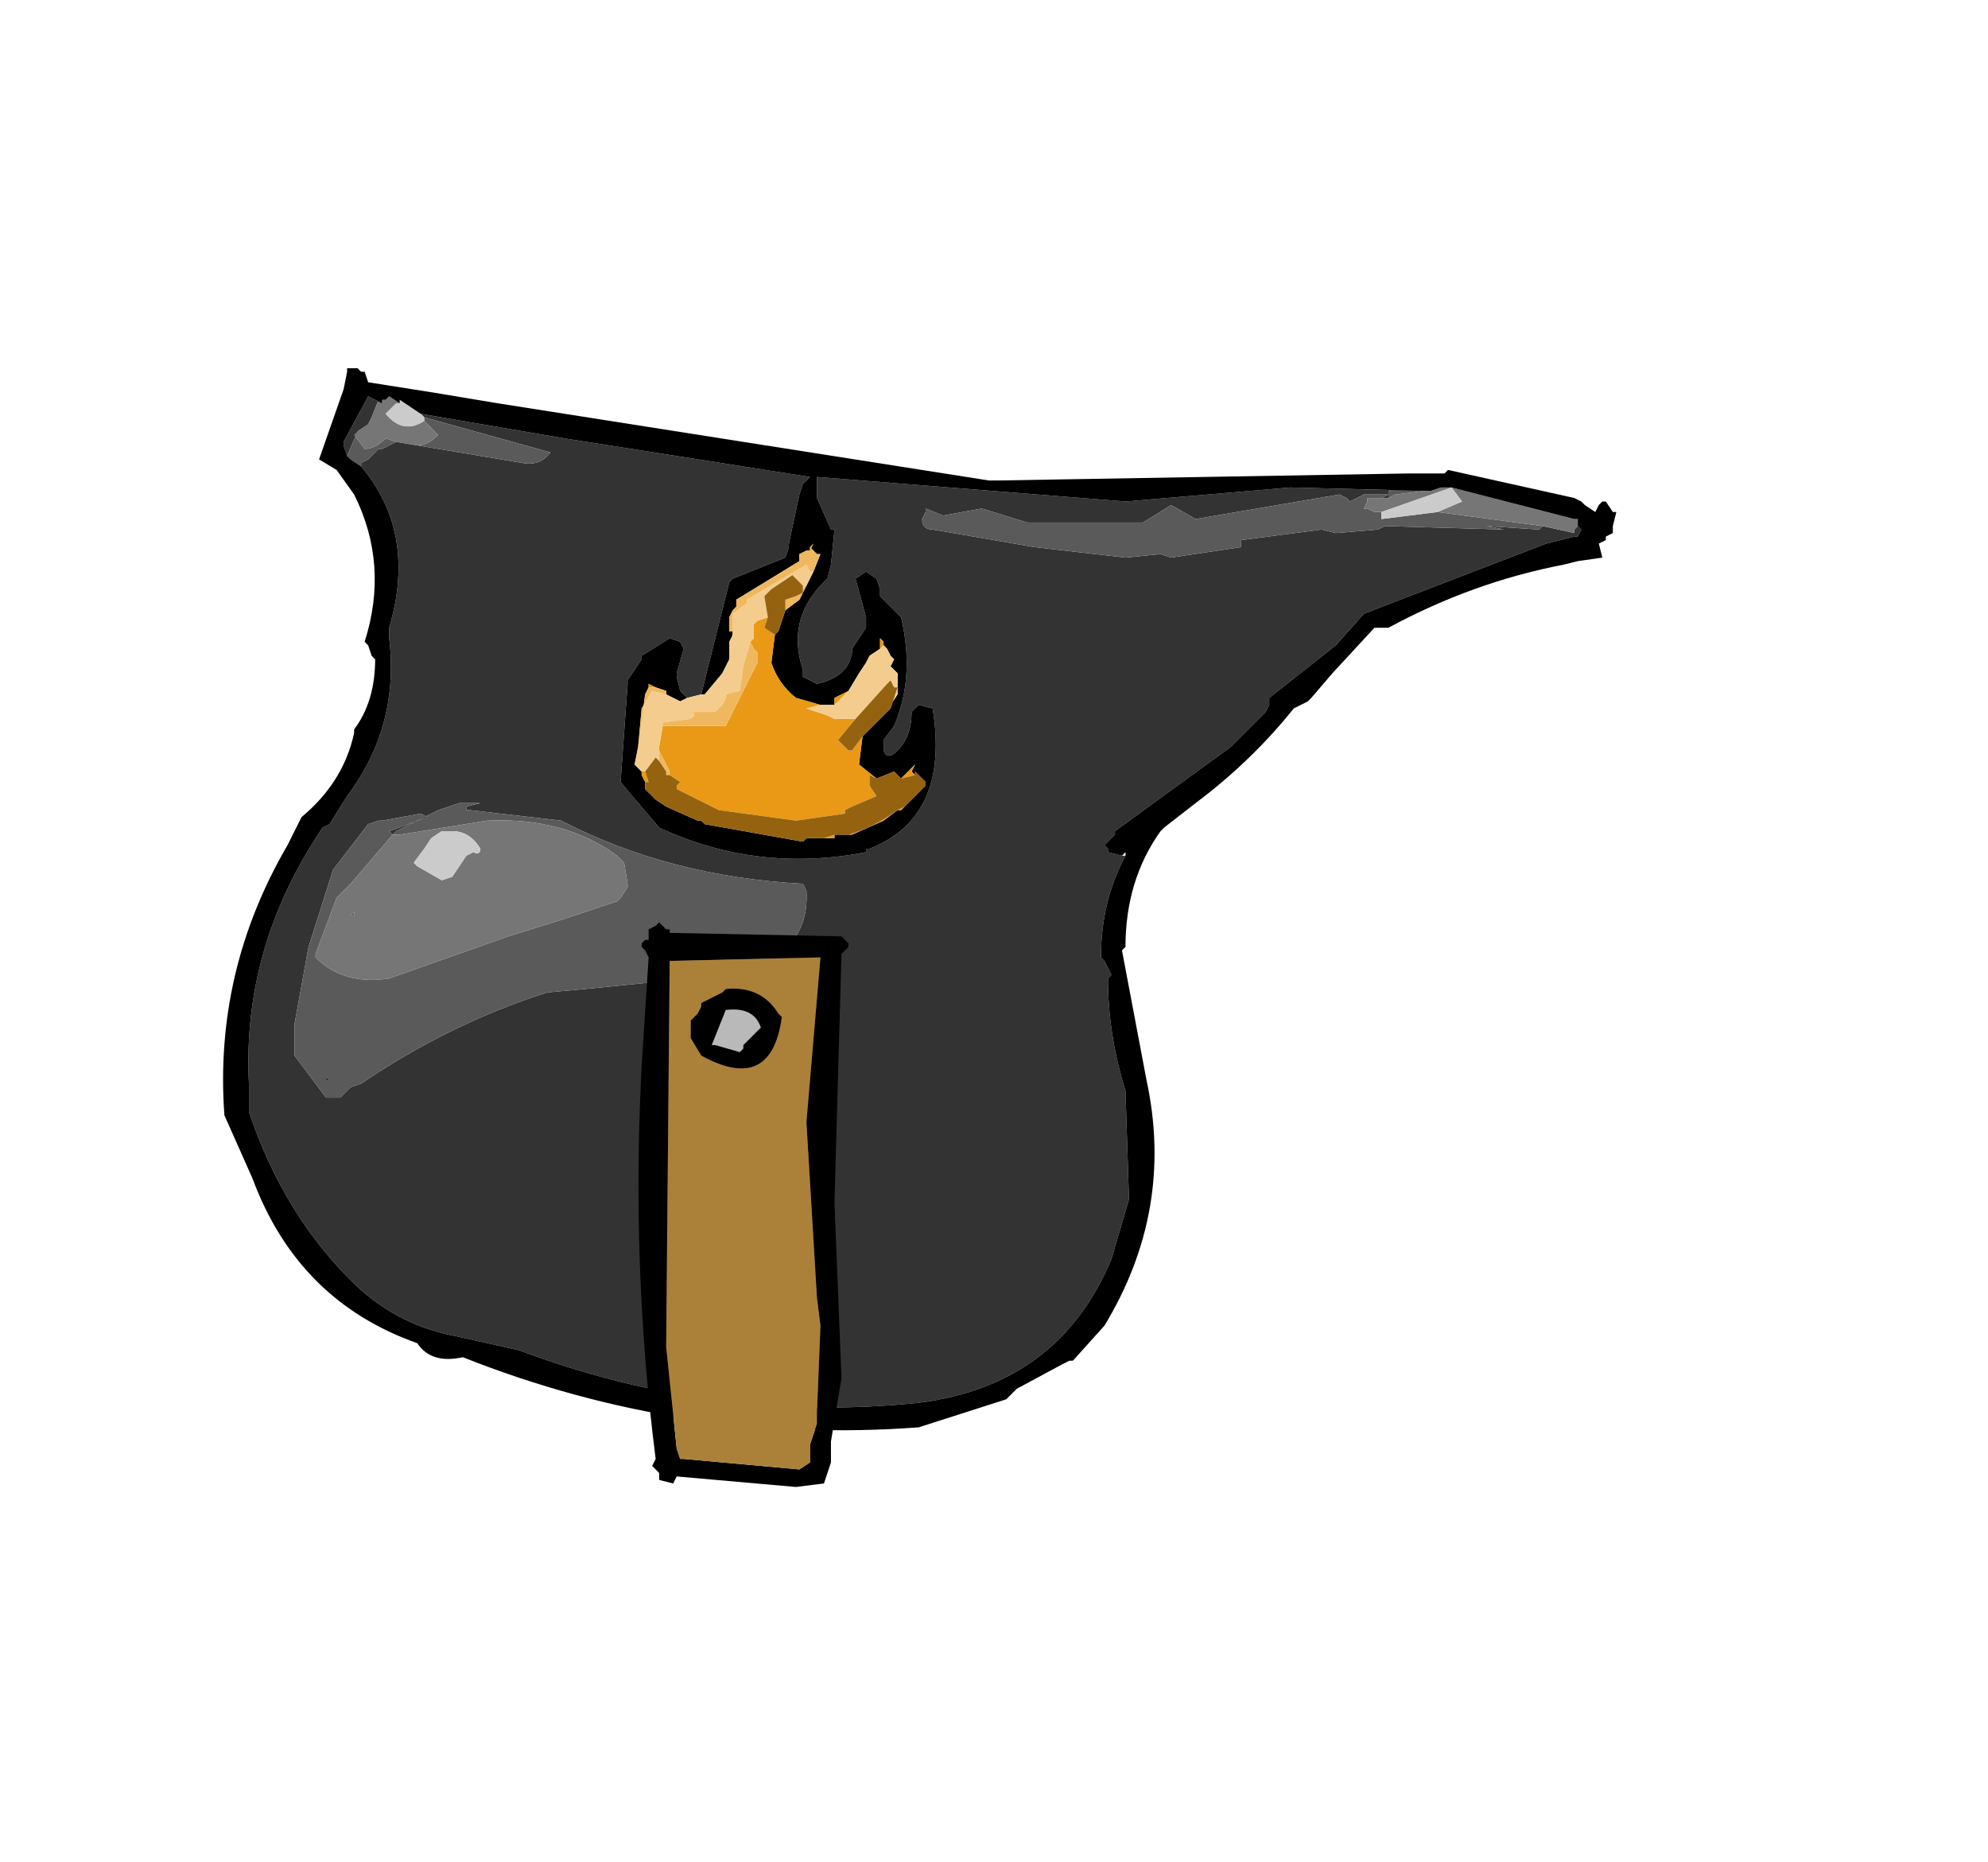 <?xml version="1.0" encoding="UTF-8" standalone="no"?>
<svg xmlns:xlink="http://www.w3.org/1999/xlink" height="159.3px" width="170.1px" xmlns="http://www.w3.org/2000/svg">
  <g transform="matrix(6.0, 0.0, 0.0, 6.0, 62.7, 88.2)">
    <use height="15.2" transform="matrix(1.0, 0.0, 0.0, 1.0, -7.25, -9.5)" width="19.85" xlink:href="#shape0"/>
    <use height="8.05" transform="matrix(1.0, 0.0, 0.0, 1.0, -1.35, -1.55)" width="3.0" xlink:href="#shape1"/>
  </g>
  <defs>
    <g id="shape0" transform="matrix(1.0, 0.0, 0.0, 1.0, 7.25, 9.5)">
      <path d="M9.85 -7.7 L9.45 -7.75 9.35 -7.7 9.35 -7.65 9.2 -7.65 9.05 -7.65 9.0 -7.65 8.8 -7.55 8.75 -7.6 8.65 -7.65 6.6 -7.3 6.25 -7.5 5.85 -7.25 4.2 -7.25 3.55 -7.45 3.0 -7.35 2.75 -7.45 2.75 -7.4 2.7 -7.3 Q2.7 -7.15 2.85 -7.15 L4.3 -6.9 5.6 -6.75 6.1 -6.8 6.25 -6.75 7.25 -6.9 7.25 -6.95 7.25 -7.0 8.4 -7.15 8.6 -7.1 9.2 -7.15 9.3 -7.2 11.0 -7.15 10.75 -7.2 11.5 -7.15 11.55 -7.2 12.0 -7.1 12.0 -7.15 12.05 -7.2 12.1 -7.15 12.05 -7.05 12.0 -7.05 11.6 -6.95 9.0 -5.95 8.6 -5.5 7.65 -4.75 7.65 -4.65 7.6 -4.55 7.1 -4.05 5.45 -2.85 5.45 -2.8 5.4 -2.75 5.35 -2.7 5.3 -2.65 5.35 -2.6 5.35 -2.55 5.55 -2.5 5.6 -2.5 Q5.25 -1.85 5.25 -1.05 L5.3 -1.0 5.4 -0.8 5.35 -0.75 Q5.35 0.05 5.6 0.85 L5.65 2.4 5.4 3.25 Q4.65 5.05 2.65 5.3 -0.25 5.6 -3.05 4.55 L-3.95 4.35 Q-4.75 4.2 -5.35 3.65 -6.4 2.65 -6.9 1.15 L-6.9 0.75 Q-7.0 -1.2 -5.85 -2.9 L-5.75 -2.95 -5.5 -3.35 Q-4.75 -4.35 -4.9 -5.6 L-4.9 -5.75 Q-4.5 -7.1 -5.3 -8.05 L-5.3 -8.1 -5.2 -8.15 -5.05 -8.3 -5.0 -8.3 -4.8 -8.4 -4.5 -8.35 -3.0 -8.1 Q-2.75 -8.05 -2.6 -8.25 L-4.4 -8.75 -4.45 -8.8 -2.4 -8.45 1.1 -7.9 1.05 -7.85 1.0 -7.8 0.95 -7.65 0.8 -6.95 0.8 -6.9 0.75 -6.75 0.0 -6.45 -0.05 -6.4 -0.45 -4.8 -0.65 -4.75 -0.7 -4.8 -0.75 -4.85 -0.8 -5.05 -0.8 -5.1 -0.7 -5.45 -0.75 -5.55 -0.9 -5.6 -1.3 -5.35 -1.3 -5.3 -1.5 -5.0 -1.5 -4.95 -1.6 -3.55 -1.05 -2.9 Q0.35 -2.25 1.9 -2.55 L1.9 -2.6 1.95 -2.6 Q3.1 -3.05 2.85 -4.6 L2.65 -4.65 2.55 -4.55 Q2.55 -4.2 2.35 -4.0 2.2 -3.85 2.15 -4.0 L2.15 -4.1 2.15 -4.15 2.3 -4.35 Q2.6 -5.05 2.4 -5.9 L2.1 -6.2 2.1 -6.3 2.05 -6.45 1.9 -6.55 1.75 -6.45 1.9 -5.9 1.9 -5.75 1.7 -5.45 1.7 -5.4 Q1.65 -5.05 1.2 -4.95 L1.0 -5.05 1.0 -5.15 Q0.75 -5.9 1.35 -6.45 L1.4 -6.65 1.45 -7.15 1.4 -7.15 1.2 -7.6 1.2 -7.85 1.2 -7.9 5.6 -7.55 7.95 -7.75 9.95 -7.7 9.85 -7.7 M9.25 -7.6 L9.35 -7.65 9.35 -7.6 9.25 -7.6 M1.05 -2.0 L1.0 -2.1 Q-0.9 -2.2 -2.45 -3.0 L-3.75 -3.15 -3.8 -3.15 -3.8 -3.2 -3.6 -3.25 -3.85 -3.25 -3.9 -3.25 -4.2 -3.15 -4.1 -3.2 -4.8 -2.85 -4.85 -2.8 -4.9 -2.85 -4.35 -3.05 -4.45 -3.1 -5.0 -3.0 -5.05 -3.0 -5.2 -2.95 -5.7 -2.3 -6.05 -1.2 -6.25 -0.1 -6.25 0.35 -5.8 0.95 -5.6 0.95 -5.45 0.8 -5.3 0.75 Q-4.05 -0.1 -2.65 -0.55 L-2.1 -0.6 -0.1 -0.8 0.2 -0.9 Q1.1 -1.15 1.05 -2.0 M-5.5 -8.2 L-5.55 -8.35 -5.55 -8.4 -5.2 -9.05 -5.0 -8.95 -5.05 -9.0 -5.15 -8.75 -5.2 -8.65 -5.35 -8.55 -5.5 -8.2 M-5.8 0.7 L-5.8 0.65 -5.75 0.7 -5.8 0.7" fill="#333333" fill-rule="evenodd" stroke="none"/>
      <path d="M11.55 -7.2 L11.5 -7.15 10.75 -7.2 11.0 -7.15 9.3 -7.2 9.2 -7.15 8.6 -7.1 8.4 -7.15 7.25 -7.0 7.25 -6.95 7.25 -6.9 6.25 -6.75 6.1 -6.8 5.6 -6.75 4.3 -6.9 2.85 -7.15 Q2.7 -7.15 2.7 -7.3 L2.75 -7.4 2.75 -7.45 3.0 -7.35 3.55 -7.45 4.2 -7.25 5.85 -7.25 6.25 -7.5 6.6 -7.3 8.65 -7.65 8.75 -7.6 8.8 -7.55 9.0 -7.65 9.05 -7.65 9.2 -7.65 9.35 -7.65 9.35 -7.7 9.45 -7.75 9.85 -7.7 9.45 -7.65 9.35 -7.6 9.35 -7.65 9.25 -7.6 9.05 -7.6 9.05 -7.55 9.0 -7.45 9.05 -7.45 9.15 -7.4 9.25 -7.4 9.25 -7.3 10.05 -7.4 11.55 -7.2 M-4.4 -8.75 L-2.6 -8.25 Q-2.75 -8.05 -3.0 -8.1 L-4.5 -8.35 Q-4.35 -8.35 -4.2 -8.5 L-4.4 -8.7 -4.4 -8.75 M-4.8 -8.4 L-5.0 -8.3 -5.05 -8.3 -5.2 -8.15 -5.3 -8.1 -5.3 -8.05 -5.45 -8.15 -5.5 -8.2 -5.35 -8.55 -5.4 -8.5 -5.25 -8.3 Q-5.1 -8.3 -4.95 -8.45 L-4.8 -8.4 M1.05 -2.0 Q1.1 -1.15 0.2 -0.9 L-0.1 -0.8 -2.1 -0.6 -2.65 -0.55 Q-4.05 -0.1 -5.3 0.75 L-5.45 0.8 -5.6 0.95 -5.8 0.95 -6.25 0.35 -6.25 -0.1 -6.05 -1.2 -5.7 -2.3 -5.2 -2.95 -5.05 -3.0 -5.0 -3.0 -4.45 -3.1 -4.35 -3.05 -4.9 -2.85 -4.85 -2.8 -4.8 -2.85 -4.1 -3.2 -4.2 -3.15 -3.9 -3.25 -3.85 -3.25 -3.6 -3.25 -3.8 -3.2 -3.8 -3.15 -3.75 -3.15 -2.45 -3.0 Q-0.9 -2.2 1.0 -2.1 L1.05 -2.0 M-4.85 -2.8 L-5.45 -2.1 -5.65 -1.9 -5.95 -1.1 -5.95 -1.05 Q-5.55 -0.65 -4.9 -0.75 L-3.2 -1.35 -2.4 -1.6 -1.65 -1.85 -1.6 -1.9 -1.5 -2.05 -1.5 -2.1 -1.55 -2.4 -1.6 -2.45 -1.65 -2.5 Q-2.4 -3.05 -3.5 -3.0 L-4.75 -2.8 -4.85 -2.8 M-5.4 -1.65 L-5.45 -1.65 -5.2 -1.9 -5.4 -1.7 -5.4 -1.65 M-5.8 0.7 L-5.75 0.7 -5.8 0.65 -5.8 0.7" fill="#5a5a5a" fill-rule="evenodd" stroke="none"/>
      <path d="M9.85 -7.7 L9.95 -7.7 10.1 -7.75 10.25 -7.75 9.25 -7.4 9.15 -7.4 9.05 -7.45 9.0 -7.45 9.05 -7.55 9.05 -7.6 9.25 -7.6 9.35 -7.6 9.45 -7.65 9.85 -7.7 M-4.5 -8.35 L-4.8 -8.4 -4.95 -8.45 Q-5.1 -8.3 -5.25 -8.3 L-5.4 -8.5 -5.35 -8.55 -5.2 -8.65 -5.15 -8.75 -5.05 -9.0 -5.0 -8.95 -5.0 -9.0 -4.95 -9.0 -4.9 -9.05 -4.75 -8.95 -4.8 -8.95 -4.95 -8.8 Q-4.7 -8.5 -4.4 -8.7 L-4.2 -8.5 Q-4.35 -8.35 -4.5 -8.35 M12.05 -7.2 L12.0 -7.15 12.0 -7.1 11.55 -7.2 10.05 -7.4 10.4 -7.55 10.25 -7.75 12.0 -7.3 12.05 -7.3 12.05 -7.25 12.05 -7.2 M-4.85 -2.8 L-4.75 -2.8 -3.5 -3.0 Q-2.4 -3.05 -1.65 -2.5 L-1.6 -2.45 -1.55 -2.4 -1.5 -2.1 -1.5 -2.05 -1.6 -1.9 -1.65 -1.85 -2.4 -1.6 -3.2 -1.35 -4.9 -0.75 Q-5.55 -0.65 -5.95 -1.05 L-5.95 -1.1 -5.65 -1.9 -5.45 -2.1 -4.85 -2.8 M-3.8 -2.5 L-3.7 -2.55 Q-3.6 -2.5 -3.6 -2.6 -3.75 -2.85 -4.0 -2.85 L-4.15 -2.85 -4.3 -2.75 -4.4 -2.6 -4.55 -2.4 -4.5 -2.35 -4.15 -2.15 -4.0 -2.2 -3.8 -2.5 M-5.4 -1.65 L-5.4 -1.7 -5.2 -1.9 -5.45 -1.65 -5.4 -1.65" fill="#767676" fill-rule="evenodd" stroke="none"/>
      <path d="M-4.45 -8.8 L-4.4 -8.75 -4.4 -8.7 Q-4.7 -8.5 -4.95 -8.8 L-4.8 -8.95 -4.75 -8.95 -4.75 -9.0 -4.45 -8.8 M10.05 -7.4 L9.25 -7.3 9.25 -7.4 10.25 -7.75 10.4 -7.55 10.05 -7.4 M-3.8 -2.5 L-4.0 -2.2 -4.15 -2.15 -4.5 -2.35 -4.55 -2.4 -4.4 -2.6 -4.3 -2.75 -4.15 -2.85 -4.0 -2.85 Q-3.75 -2.85 -3.6 -2.6 -3.6 -2.5 -3.7 -2.55 L-3.8 -2.5" fill="#cbcbcb" fill-rule="evenodd" stroke="none"/>
      <path d="M9.95 -7.7 L7.95 -7.75 5.6 -7.55 1.2 -7.9 1.2 -7.85 1.2 -7.6 1.4 -7.15 1.45 -7.15 1.4 -6.65 1.35 -6.45 Q0.75 -5.9 1.0 -5.15 L1.0 -5.05 1.2 -4.95 Q1.65 -5.05 1.7 -5.4 L1.7 -5.45 1.9 -5.75 1.9 -5.9 1.75 -6.45 1.9 -6.55 2.05 -6.45 2.1 -6.3 2.1 -6.2 2.4 -5.9 Q2.6 -5.05 2.3 -4.35 L2.15 -4.15 2.15 -4.1 2.15 -4.0 Q2.2 -3.85 2.35 -4.0 2.55 -4.2 2.55 -4.55 L2.65 -4.65 2.85 -4.6 Q3.1 -3.05 1.95 -2.6 L1.9 -2.6 1.9 -2.55 Q0.35 -2.25 -1.05 -2.9 L-1.6 -3.55 -1.5 -4.95 -1.5 -5.0 -1.3 -5.3 -1.3 -5.35 -0.9 -5.6 -0.75 -5.55 -0.7 -5.45 -0.8 -5.1 -0.8 -5.05 -0.75 -4.85 -0.7 -4.8 -0.65 -4.75 -0.75 -4.7 -0.95 -4.8 -0.95 -4.85 -1.1 -4.9 -1.2 -4.95 -1.2 -4.9 -1.25 -4.8 -1.35 -4.05 -1.4 -3.8 -1.3 -3.7 -1.3 -3.65 -1.25 -3.55 -1.25 -3.45 -1.1 -3.3 -0.95 -3.2 -0.5 -3.0 -0.45 -3.0 -0.4 -2.95 1.0 -2.7 1.05 -2.75 1.3 -2.75 1.45 -2.75 1.45 -2.8 1.65 -2.8 1.7 -2.8 2.15 -3.0 2.35 -3.15 2.4 -3.15 2.45 -3.2 2.75 -3.5 2.75 -3.55 2.6 -3.7 2.6 -3.65 2.55 -3.7 2.6 -3.8 2.45 -3.65 2.4 -3.6 2.3 -3.7 2.05 -3.6 1.8 -3.8 1.85 -4.2 2.25 -4.6 2.25 -4.65 2.35 -4.8 2.35 -5.1 2.25 -5.2 2.3 -5.3 2.25 -5.35 2.2 -5.45 2.15 -5.5 2.15 -5.55 2.1 -5.6 2.1 -5.45 1.95 -5.35 1.9 -5.25 1.8 -5.1 1.65 -4.85 1.45 -4.75 1.45 -4.7 1.45 -4.65 1.25 -4.65 0.9 -4.75 Q0.65 -4.95 0.55 -5.25 L0.6 -5.65 0.65 -5.7 0.7 -5.85 0.75 -6.0 0.95 -6.15 1.0 -6.25 1.05 -6.35 1.15 -6.55 1.25 -6.8 1.2 -6.8 1.1 -6.9 1.15 -6.95 1.15 -7.05 1.15 -6.95 1.1 -6.85 1.05 -6.85 0.95 -6.8 0.95 -6.7 0.05 -6.15 0.05 -6.05 0.0 -6.0 -0.05 -5.9 -0.05 -5.7 0.0 -5.7 -0.05 -5.3 -0.15 -5.1 -0.4 -4.8 -0.45 -4.8 -0.05 -6.4 0.0 -6.45 0.75 -6.75 0.8 -6.9 0.8 -6.95 0.95 -7.65 1.0 -7.8 1.05 -7.85 1.1 -7.9 -2.4 -8.45 -4.45 -8.8 -4.75 -9.0 -4.75 -8.95 -4.9 -9.05 -4.95 -9.0 -5.0 -9.0 -5.0 -8.95 -5.2 -9.05 -5.55 -8.4 -5.55 -8.35 -5.5 -8.2 -5.45 -8.15 -5.3 -8.05 Q-4.5 -7.1 -4.9 -5.75 L-4.9 -5.6 Q-4.75 -4.35 -5.5 -3.35 L-5.75 -2.95 -5.85 -2.9 Q-7.0 -1.2 -6.9 0.75 L-6.9 1.15 Q-6.4 2.65 -5.35 3.65 -4.75 4.2 -3.95 4.35 L-3.05 4.55 Q-0.25 5.6 2.65 5.3 4.65 5.05 5.4 3.25 L5.65 2.4 5.6 0.85 Q5.35 0.05 5.35 -0.75 L5.4 -0.8 5.3 -1.0 5.25 -1.05 Q5.25 -1.85 5.6 -2.5 L5.6 -2.55 5.55 -2.5 5.35 -2.55 5.35 -2.6 5.3 -2.65 5.35 -2.7 5.4 -2.75 5.45 -2.8 5.45 -2.85 7.1 -4.05 7.6 -4.55 7.65 -4.65 7.65 -4.75 8.6 -5.5 9.0 -5.95 11.6 -6.95 12.0 -7.05 12.05 -7.05 12.1 -7.15 12.05 -7.2 12.05 -7.25 12.05 -7.3 12.0 -7.3 10.25 -7.75 10.1 -7.75 9.95 -7.7 M10.2 -8.0 L12.0 -7.6 12.1 -7.55 12.15 -7.5 12.3 -7.4 12.35 -7.5 12.4 -7.55 12.45 -7.55 12.55 -7.4 12.6 -7.4 12.55 -7.2 12.55 -7.15 12.55 -7.1 12.45 -7.05 12.45 -7.0 12.35 -6.95 12.4 -6.75 12.05 -6.7 11.85 -6.65 Q10.55 -6.4 9.35 -5.75 L9.15 -5.75 8.55 -5.1 8.25 -4.75 8.2 -4.7 8.0 -4.6 Q7.4 -3.85 6.6 -3.25 L6.15 -2.9 6.1 -2.85 Q5.6 -2.15 5.6 -1.2 L5.55 -1.15 5.9 0.7 Q6.3 2.55 5.3 4.2 L4.85 4.7 4.8 4.7 4.7 4.75 4.05 5.1 3.95 5.2 3.9 5.25 2.65 5.65 Q-0.7 5.9 -3.85 4.65 -4.3 4.75 -4.5 4.45 -6.2 3.85 -6.85 2.1 L-7.25 1.2 Q-7.4 -0.85 -6.35 -2.65 L-6.15 -3.05 Q-5.55 -3.55 -5.4 -4.25 L-5.4 -4.3 Q-5.1 -4.7 -5.1 -5.3 L-5.15 -5.35 -5.2 -5.5 -5.25 -5.55 Q-4.9 -6.65 -5.4 -7.65 L-5.65 -8.0 -5.9 -8.15 -5.55 -9.15 -5.6 -9.15 -5.55 -9.15 -5.5 -9.4 -5.5 -9.45 -5.4 -9.45 -5.35 -9.45 -5.3 -9.4 -5.25 -9.4 -5.2 -9.25 -4.25 -9.1 -3.35 -8.95 3.65 -7.85 3.8 -7.85 9.65 -7.95 10.15 -7.95 10.2 -8.0" fill="#000000" fill-rule="evenodd" stroke="none"/>
      <path d="M2.15 -5.5 L2.1 -5.45 2.1 -5.6 2.15 -5.55 2.15 -5.5 M1.65 -4.85 L1.5 -4.7 1.45 -4.65 1.45 -4.7 1.45 -4.75 1.65 -4.85 M1.25 -4.65 L1.05 -4.6 1.35 -4.5 1.45 -4.45 1.75 -4.45 1.5 -4.15 1.65 -4.0 1.7 -4.0 1.85 -4.2 1.8 -3.8 2.05 -3.6 1.95 -3.65 1.95 -3.6 1.95 -3.5 2.05 -3.35 1.7 -3.2 1.6 -3.15 1.6 -3.1 0.9 -3.0 -0.2 -3.15 -0.8 -3.45 -0.8 -3.5 -0.75 -3.55 -0.9 -3.65 -0.9 -3.7 -0.95 -3.8 -1.05 -4.0 -1.05 -4.05 -1.0 -4.35 -0.15 -4.35 -0.1 -4.35 0.0 -4.55 0.3 -5.15 0.35 -5.25 0.35 -5.4 0.3 -5.45 0.25 -5.55 0.3 -5.6 0.3 -5.8 0.35 -5.85 0.5 -5.9 0.45 -5.75 0.6 -5.65 0.55 -5.25 Q0.65 -4.95 0.9 -4.75 L1.25 -4.65 M1.1 -6.85 L1.15 -6.95 1.1 -6.9 1.1 -6.85 M2.4 -3.6 L2.45 -3.65 2.6 -3.8 2.55 -3.7 2.6 -3.65 2.4 -3.6 M2.45 -3.2 L2.4 -3.15 2.35 -3.15 2.15 -3.0 1.7 -2.8 1.65 -2.8 Q2.0 -2.9 2.35 -3.15 L2.45 -3.2 M1.45 -2.8 L1.45 -2.75 1.3 -2.75 1.45 -2.8 M-1.25 -3.55 L-1.3 -3.65 -1.3 -3.7 -1.25 -3.7 -1.2 -3.55 -1.25 -3.55 M-1.2 -4.9 L-1.2 -4.95 -1.1 -4.9 -1.15 -4.9 -1.2 -4.9 M0.0 -5.65 L-0.05 -5.55 -0.05 -5.3 0.0 -5.7 0.0 -5.65" fill="#e99916" fill-rule="evenodd" stroke="none"/>
      <path d="M-0.65 -4.75 L-0.45 -4.8 -0.4 -4.8 -0.15 -5.1 -0.05 -5.3 -0.05 -5.55 0.0 -5.65 0.0 -5.95 0.2 -6.1 0.2 -6.15 1.05 -6.65 1.1 -6.55 1.15 -6.55 1.05 -6.35 1.0 -6.3 1.0 -6.35 0.85 -6.5 0.55 -6.3 0.45 -6.2 0.5 -5.9 0.35 -5.85 0.3 -5.8 0.3 -5.6 0.25 -5.55 0.15 -5.2 0.1 -4.85 -0.1 -4.8 -0.1 -4.75 -0.15 -4.65 -0.25 -4.55 -0.55 -4.55 -0.55 -4.5 -0.6 -4.45 -1.0 -4.4 -1.0 -4.35 -1.05 -4.05 -1.05 -4.0 -1.05 -3.95 -1.05 -3.85 -1.1 -3.9 -1.25 -3.7 -1.3 -3.7 -1.4 -3.8 -1.35 -4.05 -1.3 -4.6 -1.15 -4.85 -0.95 -4.8 -0.75 -4.7 -0.65 -4.75 M2.1 -5.45 L2.15 -5.5 2.2 -5.45 2.25 -5.35 2.3 -5.3 2.25 -5.2 2.35 -5.1 2.35 -4.8 2.25 -4.65 2.25 -4.6 2.35 -4.9 2.3 -4.9 2.25 -5.0 2.2 -4.95 1.75 -4.45 1.45 -4.45 1.35 -4.5 1.05 -4.6 1.25 -4.65 1.45 -4.65 1.5 -4.7 1.65 -4.85 1.8 -5.1 1.9 -5.25 1.95 -5.35 2.1 -5.45" fill="#f4cd8e" fill-rule="evenodd" stroke="none"/>
      <path d="M1.1 -6.9 L1.2 -6.8 1.25 -6.8 1.15 -6.55 1.1 -6.55 1.05 -6.65 0.2 -6.15 0.2 -6.1 0.0 -5.95 0.0 -5.65 0.0 -5.7 -0.05 -5.7 -0.05 -5.9 0.0 -6.0 0.05 -6.05 0.05 -6.15 0.95 -6.7 0.95 -6.8 1.05 -6.85 1.1 -6.85 1.1 -6.9 M1.05 -6.35 L1.0 -6.25 0.95 -6.15 0.75 -6.0 0.75 -6.15 0.9 -6.2 1.0 -6.25 1.0 -6.3 1.05 -6.35 M-1.35 -4.05 L-1.25 -4.8 -1.2 -4.9 -1.15 -4.9 -1.1 -4.9 -0.95 -4.85 -0.95 -4.8 -1.15 -4.85 -1.3 -4.6 -1.35 -4.05 M0.25 -5.55 L0.3 -5.45 0.35 -5.4 0.35 -5.25 0.3 -5.15 0.0 -4.55 -0.1 -4.35 -0.15 -4.35 -1.0 -4.35 -1.0 -4.4 -0.6 -4.45 -0.55 -4.5 -0.55 -4.55 -0.25 -4.55 -0.15 -4.65 -0.1 -4.75 -0.1 -4.8 0.1 -4.85 0.15 -5.2 0.25 -5.55 M-1.05 -4.0 L-0.95 -3.8 -0.9 -3.7 -0.9 -3.65 -0.95 -3.65 -0.95 -3.7 -1.05 -3.85 -1.05 -3.95 -1.05 -4.0" fill="#efb85f" fill-rule="evenodd" stroke="none"/>
      <path d="M1.75 -4.45 L2.2 -4.95 2.25 -5.0 2.3 -4.9 2.35 -4.9 2.25 -4.6 1.85 -4.2 1.7 -4.0 1.65 -4.0 1.5 -4.15 1.75 -4.45 M0.75 -6.0 L0.7 -5.85 0.65 -5.7 0.6 -5.65 0.45 -5.75 0.5 -5.9 0.45 -6.2 0.55 -6.3 0.85 -6.5 1.0 -6.35 1.0 -6.3 1.0 -6.25 0.9 -6.2 0.75 -6.15 0.75 -6.0 M2.05 -3.6 L2.3 -3.7 2.4 -3.6 2.6 -3.65 2.6 -3.7 2.75 -3.55 2.75 -3.5 2.45 -3.2 2.35 -3.15 Q2.0 -2.9 1.65 -2.8 L1.45 -2.8 1.3 -2.75 1.05 -2.75 1.0 -2.7 -0.4 -2.95 -0.45 -3.0 -0.5 -3.0 -0.95 -3.2 -1.1 -3.3 -1.25 -3.45 -1.25 -3.55 -1.2 -3.55 -1.25 -3.7 -1.1 -3.9 -1.05 -3.85 -0.95 -3.7 -0.95 -3.65 -0.9 -3.65 -0.75 -3.55 -0.8 -3.5 -0.8 -3.45 -0.2 -3.15 0.9 -3.0 1.6 -3.1 1.6 -3.15 1.7 -3.2 2.05 -3.35 1.95 -3.5 1.95 -3.6 1.95 -3.65 2.05 -3.6" fill="#95620f" fill-rule="evenodd" stroke="none"/>
    </g>
    <g id="shape1" transform="matrix(1.0, 0.0, 0.0, 1.0, 1.35, 1.55)">
      <path d="M1.6 -1.3 L1.65 -1.25 1.65 -1.2 1.55 -1.1 1.45 2.45 1.55 4.95 1.4 5.85 1.4 5.95 1.4 6.15 1.3 6.45 0.9 6.5 -0.8 6.35 -0.85 6.45 -1.05 6.4 -1.05 6.3 -1.15 6.2 -1.1 6.1 Q-1.45 3.35 -1.3 0.5 L-1.2 -1.05 -1.25 -1.15 -1.3 -1.2 -1.3 -1.25 -1.25 -1.3 -1.2 -1.3 -1.2 -1.45 -1.1 -1.5 -1.05 -1.55 -0.95 -1.45 -0.9 -1.45 -0.9 -1.4 1.55 -1.35 1.6 -1.3 M-0.25 0.2 L0.1 0.3 0.15 0.25 0.15 0.2 0.4 -0.05 Q0.3 -0.35 -0.1 -0.3 L-0.3 0.2 -0.25 0.2 M0.65 -0.25 L0.7 -0.2 Q0.55 0.9 -0.45 0.35 L-0.6 0.1 -0.6 -0.15 -0.5 -0.25 -0.45 -0.35 -0.45 -0.4 -0.15 -0.55 -0.1 -0.6 Q0.4 -0.65 0.65 -0.25 M1.2 3.8 L1.05 1.3 1.25 -1.05 -0.9 -1.0 -0.95 4.5 -0.8 5.95 -0.75 6.1 -0.7 6.1 0.95 6.25 1.1 6.15 1.1 6.05 1.1 6.0 1.1 5.9 1.2 5.6 1.2 5.5 1.2 5.45 1.25 4.2 1.2 3.8" fill="#000000" fill-rule="evenodd" stroke="none"/>
      <path d="M-0.3 0.2 L-0.1 -0.3 Q0.3 -0.35 0.4 -0.05 L0.15 0.2 0.15 0.25 0.1 0.3 -0.25 0.2 -0.3 0.2" fill="#b9b9b9" fill-rule="evenodd" stroke="none"/>
      <path d="M1.2 3.8 L1.25 4.2 1.2 5.45 1.2 5.5 1.2 5.6 1.1 5.9 1.1 6.0 1.1 6.05 1.1 6.15 0.95 6.25 -0.7 6.1 -0.75 6.1 -0.8 5.95 -0.95 4.5 -0.9 -1.0 1.25 -1.05 1.05 1.3 1.2 3.8 M0.65 -0.25 Q0.4 -0.65 -0.1 -0.6 L-0.15 -0.55 -0.45 -0.4 -0.45 -0.35 -0.5 -0.25 -0.6 -0.15 -0.6 0.1 -0.45 0.35 Q0.55 0.9 0.7 -0.2 L0.65 -0.25" fill="#ab813a" fill-rule="evenodd" stroke="none"/>
    </g>
  </defs>
</svg>

